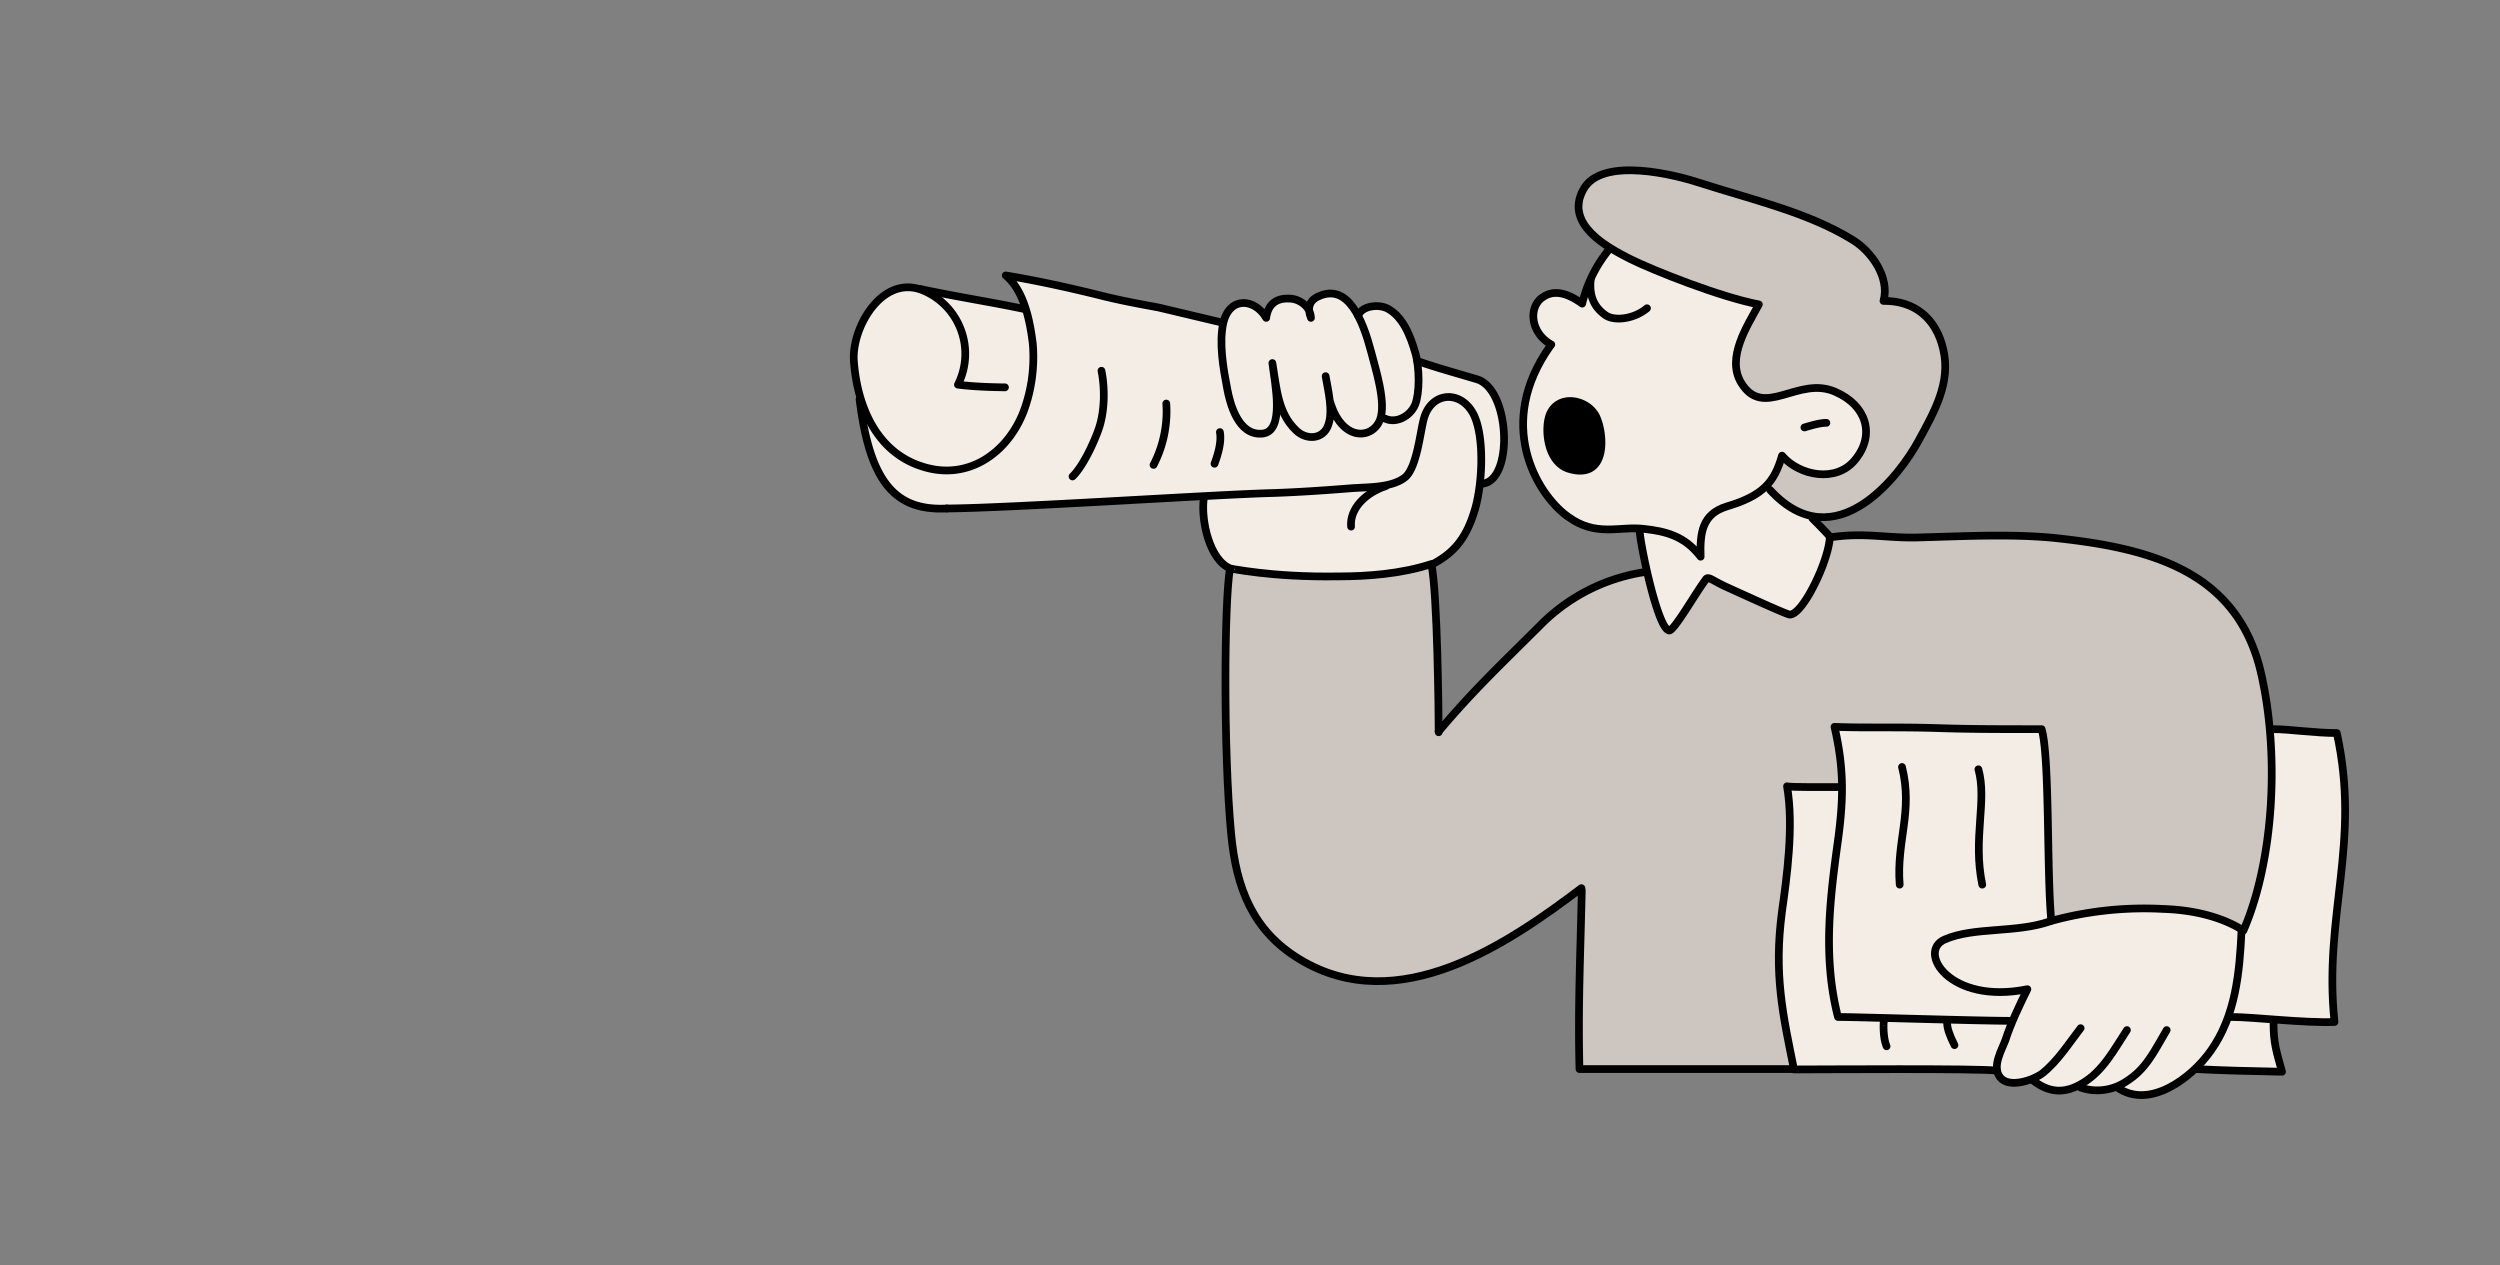 <svg xmlns="http://www.w3.org/2000/svg" width="648" height="328" fill="none"><rect width="100%" height="100%" fill="#808080" stroke="none"/><path fill="#F3EDE6" d="M452.8 83.2a29.6 29.6 0 0 0-3.1 8.2c-.5 2.4-.3 5.7 1 7.8a9 9 0 0 0 7 4.7c.7 0 1.3 0 1.9-.2 1.8-.4 3.6-1.3 5.4-1.9 1.7-.4 3.3-.4 5-.5 3.1-.2 5.4 0 8 2a11.7 11.7 0 0 1 5.4 9.4c0 5.5-5 9.5-10.2 10-1.7.3-4.1-.3-5.7-1-1.6-.9-3-1.9-4.4-3-.2-.3-.8-1.3-1.1-1.2-.6 0-.7 1.1-.8 1.5-1 3.3-2.6 6.3-5.3 8.6-1 .7-2 1-3.1 1.4-2.3 1-4.8 1.7-7 3-1.3.9-3.4 2.4-4.2 4-.4 1-.7 2.3-.8 3.5 0 .8.5 4-.1 4.3a16 16 0 0 0-10-6.1l-3.6-.6c-2-.3-4.2 0-6.2 0H418c-.9 0-1.8.2-2.7 0-1.3 0-2.6-.2-4-.5a13 13 0 0 1-7.2-4.7c-.8-1-1.8-1.7-2.6-2.7l-2-3c-.5-.7-1.2-1.4-1.6-2.2-1.9-3.6-2.1-7.6-2.6-11.5-.2-1.6-.5-3-.3-4.5.5-4.2.7-8 2.8-11.7.6-1.2 1.2-2.5 2-3.6.6-1 1.2-2.5 2.3-3.3l-2-1.1c-2-1.6-2.7-5.3-2.3-7.7.3-2.1 1.5-3.7 3.6-4.1 2-.5 4-.4 5.8.3a7 7 0 0 1 3 2c0-1.6.8-3 1.3-4.5.6-1.6 1.4-3.2 2.4-4.6l1.9-2.8c.3-.6.5-2.2 1.5-2.2.3 0 1.3.8 1.7 1 1.5.6 3 1.5 4.6 2.2l2.5 1a179.2 179.2 0 0 0 24.2 9.2c1.6.5 3.2.8 4.9.9-.4 1.4-1.7 2.9-2.4 4.2ZM351.9 81.4c.8-.2 1.6-1.1 2.5-1.4 3-1.1 5-.4 7.2 1.4a18.4 18.4 0 0 1 5.1 9.8c.5 2.8 1.5 5.6 1.3 8.5-.1 2-.6 4-1.5 5.8-1.7 3.4-5.4 5.4-8.5 2.4a6.1 6.1 0 0 1-5.9 5c-1.5 0-2.7-.8-3.8-1.9a12.6 12.6 0 0 1-3-5.5c-.5 1.5-.3 3.4-.9 4.8-.2.7-.6 1.2-1 1.7-1.1 1-3.7 1.7-5.2 1.3-1.7-.5-3-2.3-4-3.7a24.3 24.3 0 0 1-3.1-5.7c.7 1.4 0 5-.8 6.5-1.3 2-3 2-5.2 1.8-2-.3-3.2-2-4.1-3.6-1-1.7-1.5-3.6-2.3-5.3-.7-1.4-.7-2.6-1-4.2l-.5-3.3c-.5-5-2.3-11.5 1.9-15.5 1.2-1.3 2.5-1.4 4.2-1.5 2.4 0 3.2 1.5 5 3 .7-1.4.7-3.3 2.2-4 1.2-.6 2.7-.6 3.9-.5 2 0 4.8 1.7 5.2 3.9.4-1.4.1-2.7 1.1-3.9 1-1.2 2-1.1 3.5-1.2 1.4 0 2.9.4 4 1.2 1 .5 1.7 1.2 2.4 2 .3.3 1.2 1.4 1 2"/><path fill="#F3EDE6" d="M368.2 112.5c.5-2.7.9-5.3 2.9-7.3s4.4-3.1 7-2c2 1 3.1 3 4 5a31.2 31.2 0 0 1 1.6 6.4c.2 3.8.2 7.6 0 11.4-.1 1.1-.3 2.3-.7 3.4-1.3 5.2-2.7 10.3-7 13.8-2.4 1.9-4.8 2.7-7.5 3.8-1.4.6-3 .5-4.4.7l-5.4 1c-1.7.4-3.4.7-5.2.8l-3.5.1c-3.5.3-6.7-.3-10.1-.5h-2.5c-3 .4-5.8-.3-8.7-.4-3.2 0-6.4-.7-9.4-1.7-5-1.7-7.8-9.5-7.6-14.3 0-.9-.2-3.6.6-4 .4-.3 1.6 0 2.1 0 .9-.1 1.8 0 2.7-.2 2.8-.3 5.7-.7 8.6-.8h7.4c3-.3 5.9 0 8.8-.2 2.3-.2 4.6-.5 7-.6l5.8-.5c2.8-.1 5.6-1 8.1-2.3a9 9 0 0 0 3-3c1.6-2.7 1.8-5.6 2.4-8.6Z"/><path fill="#F3EDE6" d="M374 95.6c1 .5 2.1.8 3.2 1 1.7.3 3.4.8 5.1 1.4 6.2 2.2 7.6 9.9 7.8 15.6a23 23 0 0 1-.7 5.3c-.3 1.4-.6 3.2-1.6 4.3-.8.9-2.5 2.3-3.7 2.2-.6-1.6-.5-3.7-.5-5.4 0-1.3.2-2.3.3-3.5a21 21 0 0 0-1.5-7.5c-.7-2-1.7-4.3-3.6-5.5-1-.5-2-.8-3-.9-3.9-.1-5.7 3.5-7 6.6-1.6 3.8-1.1 7.9-2.5 11.7-1.4 3.8-6.4 5.2-10 5.6-3.1.4-6.3.3-9.6.4h-4c-1.7 0-3.4.3-5 .4H332c-1.5 0-3 .5-4.6.5-2 0-4.1 0-6.1.2-1.9.2-3.7 0-5.6.2-5.4.5-11 .4-16.4 1.1-1.3.2-2.8.2-4.2.3h-4.4c-6.3.2-12.4.9-18.6 1.4-1.3 0-2.8 0-4.1.2-3.2.4-6.4.1-9.5.3-1.3.1-2.6.4-4 .3-1.8 0-3.5-.8-5.4-.3a27.3 27.3 0 0 1-15-2c-1.7-.8-3.2-2-4.4-3.3l-1.5-2c-.5-1-.6-2-1-2.8-1.1-1.6-1.8-3.5-2-5.5-.2-2.2-.9-4.3-1.3-6.5-.2-1-.5-1.9-.6-2.9-.8-4.4-1.4-8.8-2-13.2a21.3 21.3 0 0 1 4.6-14.5c.6-.6 1.2-1.1 2-1.5 1.5-1 2.8-2 4.7-2.4a19.4 19.4 0 0 1 10.8 1.2l6 1.1c1 .3 2 .2 3 .4l7.2 1.6c1.2.3 2.4.2 3.6.4l2.8.7c0-.9-.7-2.4-1.2-3.2l-1.4-2c-.4-.7-.7-1.6-1.3-2.2-.5-.5-1.5-1-1.4-1.8l3 .6c4.3.9 8.4 2.2 12.7 3.2 3.8.9 7.5 1.2 11.3 2l4 1 11.5 2.2c3.3.6 6.6 1.4 9.8 2.4 1.3.4 2.6 1 4 1.3-.8.4-.4 6.3-.4 7.3 0 3.1.6 6 1.2 9 .8 3.8 1.6 7.8 4.5 10.6 1.7 1.7 4.1 2.4 6.3 1 3.1-1.9 2.6-5.1 2.5-8.3.4.8.8 1.6 1 2.4l2.3 4c.5 1 1.4 2 2.5 2.5 1 .5 2.1 1.1 3.3.9a6.3 6.3 0 0 0 4-3.3 9 9 0 0 0 1-4.7c0 1.5 1.9 3.6 2.8 4.7a5.4 5.4 0 0 0 5.6 2c2.2-.4 3.5-2.5 4.6-4.3 1 .8 1.2 1.3 2.5 1.4h2.2a6.4 6.4 0 0 0 4-3.9c.7-2 .8-4.4.8-6.5l-.3-5.4c2.1 1 4.3 1.8 6.5 2.4ZM474.3 138.6c-.4 1 0 2.3-.3 3.4-.9 2.8-1.9 5.6-3 8.3-.3.8-.9 1.5-1.2 2.2-.7 1.3-1.5 2.6-2.4 3.7-.6.8-1.4 1.6-2.3 2.2-1.4 1.2-3.6.3-5-.5-1.8-1-3.6-1.8-5.5-2.6l-6.1-3-3.2-1.5-1.7-.5c-.3-.2-.5-.7-.9-.8-.5 0-.2 0-.6.3-.6.6-1.3 2.3-1.7 3l-2.6 4-3.1 4.5c-.5.5-1.4 1.8-2.4 1.8-1.2-.2-2-3.4-2.3-4.4-.7-2-1.2-4.1-2-6.1-1-2.3-1.3-4.5-1.7-6.8l-1.2-5.5-.3-2c-.2-1-.4-1.2.6-1.5 1.6-.3 3.7.4 5.2.8 2.2.4 4.9 1.5 6.6 3 1.2 1 2.2 2.6 3.4 3.7.3-3.3-.3-7 1.8-9.8 1.4-1.8 3.4-2.7 5.5-3.4 2-.6 3.7-1 5.6-1.9a26 26 0 0 0 4.4-2.8l5.1 5 2.6 1.7c1.4.6 3 1 4.5 1 .2 1 1.3 1.7 2 2.4 0 .2 2 2.4 2.2 2.1Z"/><path fill="#CDC6C0" d="m481.3 138.9 6.2.2h5.4l4.4.3h7.3c2.8 0 5.7-.7 8.5-.3l4 .1 4.2-.1c3.2 0 6.2.5 9.4.5 1.5 0 3-.2 4.6 0 2 .2 4.2.3 6.3.7 2.7.5 5.4 1 8.1 1.8 2.3.6 4.5 1.6 6.8 2.2a47.9 47.9 0 0 1 8.8 3c2.4 1.2 4.5 2.9 6.7 4.5a30.4 30.4 0 0 1 9.1 10.3c1 1.7 2 3.4 2.5 5.3l2 6.7 1.1 4.3c.3 1.2.3 2.4.5 3.7.5 2.6 1 5.2 1.2 8 .2 4.8.5 9.4.5 14.2a95 95 0 0 1-1.7 17.5l-.9 3.9-1.3 6c-.7 3.4-2 6.8-3.7 9.8-.4-1.3-2.3-2-3.5-2.4l-6-2c-1.5-.6-3.5-.6-5.2-.8-4.4-.6-8.7-.7-13.1-.5h-6.8c-2.6 0-5.3.8-7.9 1.3a74 74 0 0 0-7.7 1.9c.6-.9.5-2.5.6-3.5v-2.3c0-3.2-.5-6.6-.8-9.8-.2-1.6-.4-3.3-.4-4.9 0-3.9.4-7.7 0-11.6l-.1-3.2c0-1.7-.3-3.4-.5-5.1-.3-2.9.3-6.8-1-9.3-.2-.3-3-.4-3.4-.4l-5.3-.3-8 .5c-2.5.2-5-.1-7.7-.3-4.4-.2-8.9-.3-13.3 0-1.8 0-3.2-.5-5-.6l-5 .1c-1.7 0-3.4-.4-5-.2l.5 7.3c.4 2.8 1 6 .6 9-1.1-.3-2.5-.2-3.7-.3l-3.5-.1c-1.8 0-3.8-1-5.5-.7-.4.1-1.4.4-1.6.8-.1.6.3 1 .4 1.6v1.6c0 3.4 1 7 .5 10.5l-1 8.9c-.4 3.2-1 6.5-1.3 9.8l-.5 4.4-.2 3.1c0 2.4.4 4.8 0 7.2-.2 2 .6 4 .7 6.1.2 2.5.7 5 1 7.5.3 2.7 1.1 5.3 1.5 8 .2 1 .7 1.9.8 2.8v1.3c-1.3 0-2.5.5-3.7.6-1.8.1-3.7-.2-5.5-.1h-7l-4.6.2h-4.4c-1.7-.3-3.5-.4-5.2-.4-1.6.1-3.4 0-5-.2-3.9-.2-7.6.1-11.5.2-2.5 0-5 .3-7.6 0-1-.2-.8-.6-.8-1.7 0-2.4-.9-4.8-.8-7.2l.4-6.6c0-5 .3-10.2.4-15.2 0-3 .5-5.9.3-8.8l-.2-7c-1.4 0-2.4 1.6-3.5 2.3l-5.1 3.5-4.2 3c-2.3 1.6-5 2.6-7.3 4.2a46.9 46.9 0 0 1-7.2 4l-3.9 2c-1.9.9-3.9 1.6-5.8 2.3-3.3 1.2-6.5 1.5-9.8 2.2-1.3.2-2.5.3-3.7.2-2.3-.2-4.6-.1-6.8-.4l-4.6-.4c-3.5-.6-6.6-2.1-9.6-3.9-1.4-.8-2.8-1.8-4.1-2.8a29.3 29.3 0 0 1-10.8-12.5l-1.1-2.9c-.4-.7-.8-1.2-1-2-.5-1.4-.4-2.7-.7-4.2l-.8-5.4c-.7-4.5-.9-9-1.1-13.5V203c0-1.5 0-3-.4-4.5-.4-1.3-.3-2.6-.5-4-.1-1.3 0-2.8-.2-4.3-.2-1.3 0-2.5 0-3.9V161c0-4.4 2-9.3 1-13.7l4.1.4c1.6.4 3.2 1 4.8 1.2l3 .2 6.5.2c2 0 4 .5 6 .4 1 0 1.8-.3 2.8-.3 6.3-.1 12.7.2 18.9-1.4l4.5-1.1c.5-.2 1.6-.7 2.2-.6.2 3 .6 6 .7 9v2.8c0 2.5 0 5 .2 7.5.3 3.3.4 6.7.5 10 0 1.4-.2 2.7-.1 4 .1 1.4.5 2.9.5 4.3 0 1.3-.8 3.8-.1 5 .8-.8 1.5-2 2.3-2.8 1.2-1.2 2.6-2.1 3.8-3.4l3.9-4.3c1-1.1 1.7-2.5 2.8-3.5 1-1 2.2-1.8 3.2-2.7l2.7-2.7 2.1-2.3 5.8-5.8c2.4-2.3 5-4.2 7.9-5.8 2.7-1.5 5.2-3.3 8.1-4.5 2.5-1 5.2-1.3 7.7-2.1l2.1-.6c1-.2.8-.4 1.3.2.2.3.2 1 .4 1.5.4.8.8 1.4 1 2.2.8 2 .6 4.3 1.3 6.2.6 1.6 1.5 3 2.5 4.3.6.9.8.8 1.5.1 1.3-1.3 2.3-2.8 3.2-4.4 1-1.9 2.2-3.5 3.3-5.2.8-1.4 1.5-3.2 3.2-3.2 1.4 0 3.3 1.3 4.6 1.8l2.7 1.1 4.9 2.4c2 1 4.1 2.1 6.3 3 .9.3 2.3 1.2 3.3.8.7-.2 1.8-1.6 2.2-2.2l1.6-2.3c1.2-1.5 2.2-3.3 3-5 .7-2 .9-3.7 1.5-5.6.2-.8.6-1.6 1-2.3.2-.7.3-2 .6-2.4 1.2-1.4 5-.5 6.5-.5Z"/><path fill="#F3EDE6" d="M501.8 245.3c-.7 1.5-.6 2.5 0 4 .7 1.7 1.6 2.4 3 3.6 2.7 2.3 6 3.7 9.6 4 2 0 3.8.3 5.8.3l2.4-.1c.8-.1 1.6-.7 2.4-.6-1 2.5-2.1 5-3 7.6-1.5 0-2.7.3-4.1.2-1.8-.2-3.6-.1-5.4-.1-2.5 0-5 0-7.6-.2l-5.2.2h-7.1c-2.3 0-4.6-.7-6.9-.4-1.5.2-3.1.3-4.7.1-1 0-1.8.2-2.7.1-1.3-.1-1.6-.2-2-1.5-.5-2-1.1-3.8-1.4-6l-.3-4.8c0-1.9-.4-3.4-.5-5.2a54.9 54.9 0 0 1 .3-12.1l.3-3.3c.1-1 .6-2 .6-3.2l.2-2.4c.4-2 .8-4 1-6.1.5-2.8.8-5.6.8-8.5 0-2.7.5-5.5.3-8.3l-.3-3.1c-.3-1.9-1-3.6-1-5.5 0-1.8-.7-3.7-1.5-5.5 2.6.3 5.2.5 7.8 0 1.3-.2 2.5 0 3.9 0h4.2c3.2 0 6.4 0 9.7.3 2.3.2 4.8-.1 7.1.3 2 .3 4.2 0 6.2-.2 1.6-.2 3.4-.4 5-.2.7 0 1.4.4 2 .4 2 .3 3.5-.6 5.3-.3l2 .3c.3 0 0-.6.5-.2.7.6.6 1.8.7 2.7 1 7.5 1.6 15.1 1.8 22.7 0 4.4.4 8.8.4 13.2 0 1.4-.2 2.7 0 4 0 1.3 0 2.4.2 3.7.2.8.5 2.6 0 3.4-.3.3-2 1-2.4 1.2-2.3.7-4.6.6-7 .7-1.7.2-3.3.8-5 .9-1.3 0-2.5 0-3.7.2-3.5.4-10-.3-11.7 3.7Z"/><path fill="#F3EDE6" d="M520.7 266.7c-.7 2-1 4-1.9 5.9-.7 1.6-1.2 3.1-1 5-1 0-1.8-.3-2.7-.2h-3.7a77 77 0 0 1-7.8-.3c-2.2-.3-4.4-.2-6.6-.3-1-.1-2 0-3 .2-2.6.6-5.3.4-8 .3-1.7-.1-3.3-.3-5-.3-2.2.1-4.3.4-6.5.4-2 0-4.3-.6-6.2-.1-.7.1-1.5.4-2.2.3-.9 0-.8-.3-1-1-.3-1.9-.5-3.8-1.2-5.7-.8-2-1.3-4.2-1.5-6.4l-.8-7c-.4-2.8-1.2-6-.7-8.9.5-3 .3-6.2.5-9.2l.3-3.7c0-1-.2-2.2.2-3.3.2-.7.6-1.2.8-2 .6-2.4.7-5 1-7.5.4-3.4.3-7 .2-10.5 0-1.3-.3-2.6-.4-4 0-.6-.1-4-.9-4.3 2.1.7 5.2 0 7.5 0l4 .3c1 0 2-.3 3-.4.3.8.3 2.2.3 3 0 1.3-.3 2.7-.4 4l-1.1 12.3-.5 3.6c-.3 2-1 4-1.1 6-.2 2.4-.2 4.7-.1 7.1.2 2.8 0 5.6 0 8.5 0 3.1.6 6 1 9.2.1 2 .8 3.8 1.4 5.8 1-.1 2.2.2 3.3.3 1.1.2 2.4.2 3.6.3 4.2.2 8.3 0 12.5-.1h9.2c1.3 0 2.5.5 3.8.5 1.7 0 3.4-.1 5-.4 2.6-.3 5 .3 7.6.2l-.9 2.4Z"/><path fill="#F3EDE6" d="m522 263.8-2.3 6c-1 2.5-2.4 5-2.2 7.7.2 2.7 2.7 3 4.9 3 1.2 0 2.4-.2 3.5-.5.8-.3.8-.5 1.4 0 2.4 2 4.4 2.5 7.6 2.4a7 7 0 0 0 3-.7c1.4-.6 1.2-.6 2.4 0 1.5.9 4.3 1.4 6 1 1-.3 2-.8 3-.5l1.4.7c2.6 1.7 5.9 1.2 8.6.1l3.6-1.5 2.3-1.4a22 22 0 0 0 6.1-5.7l3-3.7c2-2.2 3-5.6 3.8-8.5a71.3 71.3 0 0 0 2.6-20c0-.5 0-1-.2-1.5-.3-.4-1.3-.6-1.7-1-1-.6-2-1-3.2-1.5-2.3-.9-4.8-1.4-7.2-1.7-3.3-.4-6.6-.6-10-1.1-3-.5-6.3-.1-9.5.2-4.6.5-9.1 1.5-13.7 2.2l-4 1c-1.5.6-3.1 1-4.7 1.4-1.8.4-3.6.6-5.5.6-1.6 0-3.3.4-5 .4-1.1 0-2.2.3-3.4.4-1.2 0-2.3 0-3.4.2-1.2.2-2.2.6-3.3.9-2.2.6-3.7 1.5-4.4 3.9a3.9 3.9 0 0 0 .6 3.1c1.8 2.8 4.5 5.3 7.8 6.3 1.8.5 3.7.9 5.6 1 .9 0 1.7.2 2.6.3.8 0 1.7.3 2.5.2 1.2 0 3.5-.4 4.7-1-.5.3-1.2 2.7-1.5 3.2l-1.8 4.1Z"/><path fill="#F3EDE6" d="m589.5 268.7-.4-4.7c0 .5-4.1 0-4.4 0l-3.3-.3c-1-.2-2-.2-2.9-.1-.7 0-.5 0-1 .4a6 6 0 0 0-.6 1.1c-1.1 2-2 4.3-3 6.3-.6 1-1.5 1.8-2.1 2.8-.8 1.2-1.8 1.9-3 2.8.6.8 3.6.4 4.5.4l4.6.2h6.3c1.7 0 5.5 1.2 7 0l-.4-2.7c-.1-1-.6-2-.9-3l-.4-3.2Z"/><path fill="#F3EDE6" d="M607 195c.4 1.4.6 3 .8 4.6.3 2 0 3.7 0 5.7-.1 1.4.3 2.8.2 4.2l-.2 4.9c0 2.5-.2 5-.5 7.5v4.3c0 1.5-.6 3.1-.9 4.7-1 5.1-1.4 10.4-2 15.6l-.2 3.2c-.2 3.2.6 6.4.6 9.7 0 1 .2 2 .1 3 0 .4.3 2.1 0 2.4-.4.4-2.1 0-2.6 0-1.6 0-3.1.4-4.6.2-1.3-.2-2.5-.7-4-.8-1.4-.1-2.8.2-4.2.2-1.3 0-2.4-.3-3.7-.3a14 14 0 0 1-2.6-.4c-1.4-.3-2.5.2-3.9.1l-1.6-.2a45.6 45.6 0 0 0 3.2-19c0-1-.4-2.2-.2-3 .3-1 1.2-2 1.7-2.9.7-1.2 1-2.5 1.6-3.8l1-3.2c.7-2.6.8-5.3 1.3-7.9.5-2.7 1.5-5.3 1.8-8l.3-9.5c.3-3.3.4-6.6.3-10-.1-2.5-.3-5-.1-7.5 0-.3 8.2.5 9 .5l3.6-.2c.9 0 1.7.2 2.5.3.5 0 1 0 1.4.2.7.2.4 0 .7.6.5 1.3.9 3.2 1.3 4.7Z"/><path fill="#CDC6C0" d="M488.2 77.7c1.3 0 2.5.7 3.8.8 2.8.2 4.7 1.4 6.8 3.4 2.2 2 3.8 4.5 4.7 7.3 1.4 5.2.1 10.2-1.1 15.3-1.2 4.6-4.4 8.8-6.9 12.8-.6 1-1 2.1-1.7 3.1-.6 1-1.2 1-2 1.7-1.6 1.2-2.3 3.3-3.8 4.7l-2.5 2.3a23 23 0 0 1-8.5 4.1c-1.2.3-2.6 1-3.8 1-1.7-.2-3.3 0-5-.6-1.6-.5-3.2-1.5-4.7-2.4-2.4-1.4-3.6-3.3-5.1-5.4.7-1.4 1.1-2.8 1.8-4.3.5-1.2 1.3-2.4 1.7-3.7 3.3 3 5.9 4.7 10.4 5.2 5.3.5 9.8-3.6 10.9-8.6.4-1.9.8-3.5.1-5.5a12.6 12.6 0 0 0-10-8.3c-1.5-.2-3-.2-4.5 0-3 .6-5.9 1.5-8.8 2.3-6.7 1.7-10.3-4-9.9-10.1.2-2.7.9-5.4 2-7.8 1-2.1 2.6-3.9 3.7-6-1.6-1.2-4-1.3-5.9-1.7-2-.4-4-.8-6.2-1.4-2.9-.7-5.5-2-8.2-3-6.1-2.6-12.4-5-18-8.5-1.7-1.1-3.3-2.1-4.7-3.6-2.4-2.6-4.7-5-3.4-8.7.8-2 2-3.9 3.3-5.5 1.2-1.4 3.1-1.6 4.7-2 5.1-1.3 10.5-.3 15.5.8l2.7.4c1.8.4 3.5 1.1 5.3 1.4 1.6.2 3 .7 4.5 1.2 4.5 1.6 9.2 2.8 13.7 4.4l3 1.1c3 1.3 6 2 9 3.2a71.5 71.5 0 0 1 11 6.3c1.7 1 3.1 2 3.9 3.8.5 1.4 1.2 2.5 1.8 3.8.5.9.7 1.8.8 2.7.2.8.2 1.6 0 2.4 0 .5-.3 1.8-.4 1.5"/><path fill="#000" d="M413 120.6c-2.2 2.4-6 2-8.4 0-2.7-2.3-3.4-5.5-3.6-8.8-.1-2 0-4 1-5.7 2.9-4.7 9.2-2 11.4 1.8 2.1 3.6 2.8 9.4-.3 12.7Z"/><path stroke="#000" stroke-linecap="round" stroke-linejoin="round" stroke-width="2" d="M474.3 139.3c9.2-1.4 14.8.3 23.3 0 11.3-.3 24.1-1 35.5.2 23.9 2.6 46.7 8.3 52.9 34.7 5 21.5 3.3 49.1-4.5 67-6.3-4-14.2-5.4-20.8-5.6a91 91 0 0 0-29 3.1c-1.2-12.5-.4-42.5-2.5-49.7-11 0-18.9 0-27.7-.3-10.7-.3-18.2 0-26-.3 2.4 10.4 2.4 18 1 28.7-2 14.6-4.2 30.5-.1 46.5 5 0 36.1 1 45 1M410 230.8c-.4 18-1 30.2-.6 46.3H465M372.9 189.6c9.2-10.9 16-17.2 26.4-27.6a48.2 48.2 0 0 1 26.9-13.7"/><path stroke="#000" stroke-linecap="round" stroke-linejoin="round" stroke-width="2" d="M589.3 189c4.1 0 10.7 1 16.4 1 6.3 28.6-3.5 47.2-.6 74.9-8 .3-21-1.3-26.8-1.3M477 204c-3.9 0-12.9.1-13.8-.2 1.8 10.4-.1 23.8-1.3 32.4-2.2 16.5.3 27.1 3.1 41 7.8 0 47.4-.3 52.6.3M589.3 265.2c0 5.1.7 7.2 2.2 12.6-8.9-.2-15-.3-22.3-.7"/><path stroke="#000" stroke-linecap="round" stroke-linejoin="round" stroke-width="2" d="M581 241.3c-.5 10.7-1.5 22-8 31.1-4.9 7-16 15.4-24.3 9.4M531.4 238.8c-8.8 3.1-19.7 1.4-27.3 4.7-7.3 3.1 1.2 17 21.4 12.9-2.1 4.3-4.2 8.6-5.7 13.2-.8 2.3-3.6 6.8-1.4 9.6 2.3 3 8.6.8 11-1 4-3.2 6.8-7.7 9.9-11.7"/><path stroke="#000" stroke-linecap="round" stroke-linejoin="round" stroke-width="2" d="M561.6 267c-3.7 6.4-5.6 10.2-10.3 13.2a13.4 13.4 0 0 1-12 1.7M469.8 134.4c1 1 3.3 3.3 4.5 4.7-.2 6.1-7 20.3-10.4 20.2-.8 0-13.6-5.9-16.5-7.2-3.9-1.8-4.7-3-5.4-1.7-2.5 3.3-8.3 13.5-9.4 13-2.9-.5-7.3-21.5-7.6-25.7"/><path stroke="#000" stroke-linecap="round" stroke-linejoin="round" stroke-width="2" d="M458.8 127c17 18.5 33.9-4.2 38.5-12.8 4.1-7.5 8.4-15 6.4-23.6-1.8-8-7.4-12.7-15.5-12.6 1.7-6-3.1-13-8.3-16-11.4-7-26.3-10.4-39-14.5-6-2-25.9-7.3-30.6 1.8-4.7 8.9 6.3 14.8 12.2 17.8 6 3 23.7 10 33.4 11.8-3 5.6-8.5 13.8-4.6 20.3 5.9 9.7 14.8-2 24.5 2.4 8 3.5 10.3 11.1 5.1 17.5-4.9 6.2-14.6 4.2-19-1-2 7-5 10.4-14.4 13.2-6.3 2-6.9 6.8-6.7 13-4.2-5.5-9.3-6.6-14.6-7.2-6.4-.8-12.5 2.2-19.8-3.2"/><path stroke="#000" stroke-linecap="round" stroke-linejoin="round" stroke-width="2" d="M402.1 89.3c-5.6-3.1-6-10-2-12.4 3.4-2.2 7.2-.2 10 1.8a35 35 0 0 1 7.1-14.2M367.4 93.6c6 2 7.3 2.3 15.4 4.7 8.8 2.6 9.6 26.9 1.1 27.1"/><path stroke="#000" stroke-linecap="round" stroke-linejoin="round" stroke-width="2" d="M245.4 131.8c16.5-.1 69-3.6 84.3-4 6.4-.2 13.7-.7 20-1.2 4.4-.4 10.7 0 14.4-2.8 3.2-2.5 4-12 5-15.4 2-7 9.8-7.4 13-.7 2.8 6.1 2.1 18.6 0 25-2.3 7.4-5.7 10.9-11.1 13.7M316.7 83.6l-16.4-3.9c-4.9-.9-9.8-1.8-14.6-3-10-2.5-18.3-4.2-25-5.3 4.8 4 6.3 12 7 17.7.5 6-.3 12-2.4 17.6-4.2 10.8-14.4 17.9-26 14.3-12.2-3.7-17.2-15.9-18-27.7-.4-8.8 7.6-22.3 18-18a17.8 17.8 0 0 1 9 24.4c5.2.7 12.6.7 12.2.7"/><path stroke="#000" stroke-linecap="round" stroke-linejoin="round" stroke-width="2" d="M245.4 131.8c-13.7.7-20-7.3-22.6-28.3M285.5 96.1c1 5 .8 11.1-.9 15.6-1.5 4.1-4.2 9.5-6.6 11.8M299 120.5a30.2 30.2 0 0 0 3.3-15.9M316.2 112c.5 2.8-.7 6.3-1.4 8.2M265.5 80.1c-8-1.7-18.2-3.3-27-5.2M426.9 79.9c-3.5 2.9-8.4 3.3-10.6 1.9-2.2-1.5-4.5-4-4-9.2M473.4 109.6c-1.7 0-4 .7-5.7 1.2M406.9 121.6c-6.2-1.7-6.7-11.3-5-14.6 2.4-4.7 9-3.5 11.5.4 2.3 3.7 3.9 17.1-6.5 14.2Z"/><path stroke="#000" stroke-linecap="round" stroke-linejoin="round" stroke-width="2" d="M406.1 133.7c-8-6-18.5-24-4.3-44M409.9 230.2c-18.9 14.3-47.5 34-73.1 18.4-12-7.3-16.4-18.3-17.7-32.6-2-21.2-1.8-59.7-.3-68.6 0-.2 10.2 2.3 28.3 2 7 0 16-.6 23.9-3.2 1.6 7.3 1.9 39.4 1.9 43.6"/><path stroke="#000" stroke-linecap="round" stroke-linejoin="round" stroke-width="2" d="M319 147.4c-5.6-2.2-7.7-12.7-7-18M493 198.8c2.9 11.6-1.5 19.2-.6 30.5M513.8 229.3c-2.5-12 1.3-21.7-1-29.9M488.3 264.8c-.1 0-.3 4.1.7 6.4M504.7 265.2c0 1.3.6 3.1 1.9 5.7M352 81.8c1-2.4 4.8-3 7.3-2 4.3 2 6.3 7.4 7.5 11.5 1.2 4 1.2 10.6 0 13.6-1.4 3.2-5.1 4.9-7.8 3.6"/><path stroke="#000" stroke-linecap="round" stroke-linejoin="round" stroke-width="2" d="M343.6 97.5c.6 3.5 2 9 .7 12.6-1.3 3.9-5.7 4-8.3 1.5-4.8-4.5-5.1-11-6.2-17.5.6 5.1 3.4 17.9-2.7 18.3-6.2.5-8.3-7.9-9-11.6-1-5.2-2.2-11.9-1-17.2 1.7-6.9 8.2-6.2 11.1-1.2.4-3.2 2.3-5.2 6-5 2.5 0 5.5 2 5.6 5-1-2.5-.5-4.5 2-5.6 7.7-3.5 11.5 6.4 13.6 14.4 1.1 4.3 4 13.2 2.3 17.6-2 5.2-10 5.7-13-4.9M359.2 126c-5.2 1.7-9.4 5.8-9 10.5M551.3 267c-3.3 5-6.1 10.5-11.4 13.7-4.7 2.9-8.8 2.6-13-.7"/></svg>